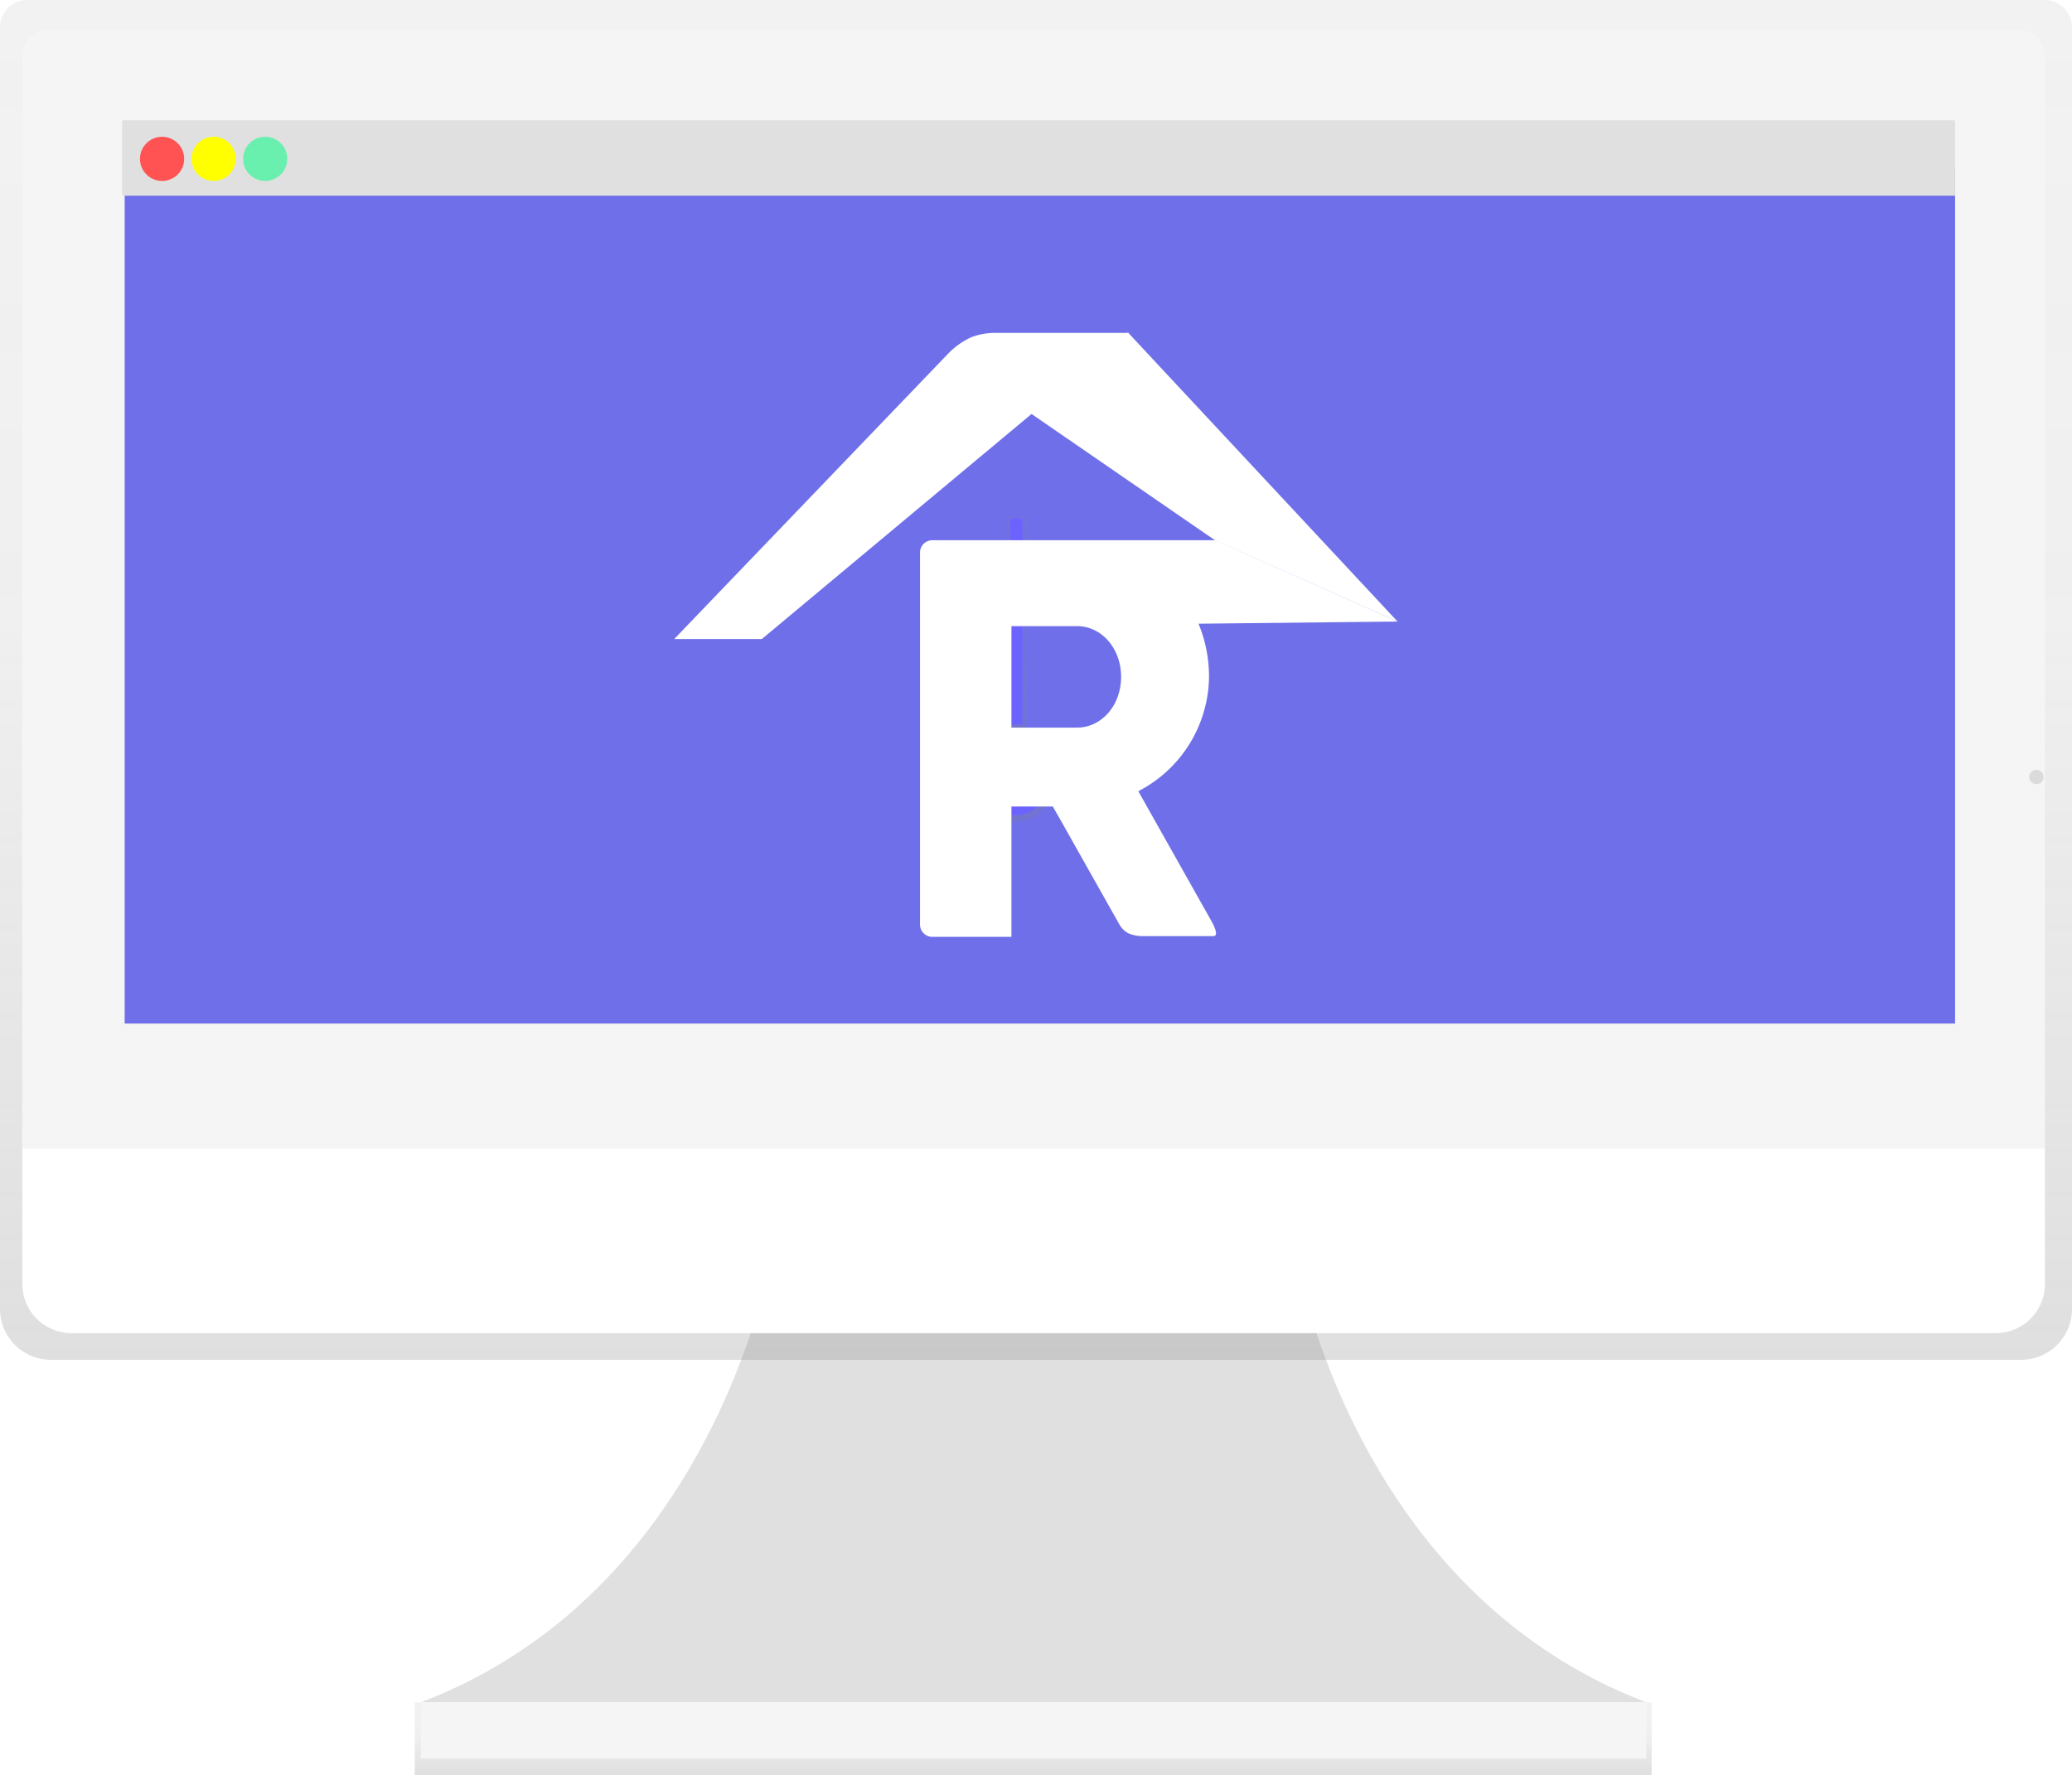 <svg xmlns="http://www.w3.org/2000/svg" xmlns:xlink="http://www.w3.org/1999/xlink" width="505.939" height="433.567" viewBox="0 0 505.939 433.567">
  <defs>
    <linearGradient id="linear-gradient" x1="0.5" y1="1" x2="0.5" gradientUnits="objectBoundingBox">
      <stop offset="0" stop-color="gray" stop-opacity="0.251"/>
      <stop offset="0.54" stop-color="gray" stop-opacity="0.122"/>
      <stop offset="1" stop-color="gray" stop-opacity="0.102"/>
    </linearGradient>
    <filter id="Path_516" x="217.554" y="123.262" width="87.79" height="114.374" filterUnits="userSpaceOnUse">
      <feOffset dy="3" input="SourceAlpha"/>
      <feGaussianBlur stdDeviation="3" result="blur"/>
      <feFlood flood-opacity="0.161"/>
      <feComposite operator="in" in2="blur"/>
      <feComposite in="SourceGraphic"/>
    </filter>
    <filter id="Path_513" x="237.167" y="122.942" width="113.125" height="38.867" filterUnits="userSpaceOnUse">
      <feOffset dy="3" input="SourceAlpha"/>
      <feGaussianBlur stdDeviation="3" result="blur-2"/>
      <feFlood flood-opacity="0.161"/>
      <feComposite operator="in" in2="blur-2"/>
      <feComposite in="SourceGraphic"/>
    </filter>
    <filter id="Rectangle_658" x="215.648" y="122.942" width="40.309" height="114.854" filterUnits="userSpaceOnUse">
      <feOffset dy="3" input="SourceAlpha"/>
      <feGaussianBlur stdDeviation="3" result="blur-3"/>
      <feFlood flood-opacity="0.161"/>
      <feComposite operator="in" in2="blur-3"/>
      <feComposite in="SourceGraphic"/>
    </filter>
    <filter id="Path_512" x="248.101" y="184.181" width="57.825" height="53.438" filterUnits="userSpaceOnUse">
      <feOffset dy="3" input="SourceAlpha"/>
      <feGaussianBlur stdDeviation="3" result="blur-4"/>
      <feFlood flood-opacity="0.161"/>
      <feComposite operator="in" in2="blur-4"/>
      <feComposite in="SourceGraphic"/>
    </filter>
    <filter id="Path_514" x="222.418" y="72.29" width="127.819" height="88.488" filterUnits="userSpaceOnUse">
      <feOffset dy="3" input="SourceAlpha"/>
      <feGaussianBlur stdDeviation="3" result="blur-5"/>
      <feFlood flood-opacity="0.161"/>
      <feComposite operator="in" in2="blur-5"/>
      <feComposite in="SourceGraphic"/>
    </filter>
    <filter id="Path_515" x="155.649" y="72.296" width="128.952" height="92.762" filterUnits="userSpaceOnUse">
      <feOffset dy="3" input="SourceAlpha"/>
      <feGaussianBlur stdDeviation="3" result="blur-6"/>
      <feFlood flood-opacity="0.161"/>
      <feComposite operator="in" in2="blur-6"/>
      <feComposite in="SourceGraphic"/>
    </filter>
  </defs>
  <g id="Group_11035" data-name="Group 11035" transform="translate(-691.531 -171.232)">
    <g id="Group_11020" data-name="Group 11020" transform="translate(691.552 171.232)">
      <path id="Path_12577" data-name="Path 12577" d="M492.443,582.68s12.522,84.522,86.386,112.7H279.61C353.474,667.2,366,582.68,366,582.68Z" transform="translate(-176.861 -279.642)" fill="#e0e0e0"/>
      <rect id="Rectangle_1258" data-name="Rectangle 1258" width="302.043" height="17.851" transform="translate(101.244 415.715)" fill="url(#linear-gradient)"/>
      <rect id="Rectangle_1259" data-name="Rectangle 1259" width="299.219" height="13.769" transform="translate(102.749 415.715)" fill="#f5f5f5"/>
      <path id="Path_12578" data-name="Path 12578" d="M607.508,77.15H114.764a6.666,6.666,0,0,0-6.594,6.726V396.708a12.421,12.421,0,0,0,12.307,12.534H601.8a12.421,12.421,0,0,0,12.307-12.534V83.876A6.666,6.666,0,0,0,607.508,77.15Z" transform="translate(-108.19 -77.15)" fill="url(#linear-gradient)"/>
      <path id="Path_12579" data-name="Path 12579" d="M611.121,362.509H117.22V95.7a6.444,6.444,0,0,1,6.462-6.432H604.671a6.444,6.444,0,0,1,6.45,6.432Z" transform="translate(-111.815 -82.005)" fill="#f5f5f5"/>
      <path id="Path_12580" data-name="Path 12580" d="M599.122,590.162H129.259a11.989,11.989,0,0,1-11.989-11.989V545.09H611.141v33.053a11.989,11.989,0,0,1-12.019,12.019Z" transform="translate(-111.835 -264.585)" fill="#fff"/>
      <path id="Path_12583" data-name="Path 12583" d="M0,0H446.947V208.781H0Z" transform="translate(30.419 41.194)" fill="#6f70e9"/>
      <rect id="Rectangle_1261" data-name="Rectangle 1261" width="447.546" height="18.391" transform="translate(29.82 29.397)" fill="#e0e0e0"/>
      <circle id="Ellipse_3788" data-name="Ellipse 3788" cx="5.395" cy="5.395" r="5.395" transform="translate(34.16 33.401)" fill="#ff5252"/>
      <circle id="Ellipse_3789" data-name="Ellipse 3789" cx="5.395" cy="5.395" r="5.395" transform="translate(46.748 33.401)" fill="#ff0"/>
      <circle id="Ellipse_3790" data-name="Ellipse 3790" cx="5.395" cy="5.395" r="5.395" transform="translate(59.337 33.401)" fill="#69f0ae"/>
      <circle id="Ellipse_3791" data-name="Ellipse 3791" cx="8.692" cy="8.692" r="8.692" transform="translate(239.47 183.215)" fill="url(#linear-gradient)"/>
      <circle id="Ellipse_3792" data-name="Ellipse 3792" cx="7.193" cy="7.193" r="7.193" transform="translate(240.969 184.713)" fill="#6c63ff"/>
      <rect id="Rectangle_1262" data-name="Rectangle 1262" width="4.796" height="51.552" transform="translate(245.764 126.267)" fill="url(#linear-gradient)"/>
      <rect id="Rectangle_1263" data-name="Rectangle 1263" width="2.997" height="50.353" transform="translate(246.663 126.567)" fill="#6c63ff"/>
      <circle id="Ellipse_3794" data-name="Ellipse 3794" cx="1.768" cy="1.768" r="1.768" transform="translate(495.457 187.98)" fill="#dbdbdb"/>
      <g id="Group_307" data-name="Group 307" transform="translate(164.628 78.29)">
        <g transform="matrix(1, 0, 0, 1, -164.65, -78.29)" filter="url(#Path_516)">
          <path id="Path_516-2" data-name="Path 516" d="M28.263,34.855l20.949.469L30.779.791A31.836,31.836,0,0,0,48.087-27.157c0-18.311-14.356-33.043-32.2-33.043l-36.442,1.446-.022,93.539,20.364,1.39V4.508h10.2ZM-.214-39.548h16.1c5.9,0,10.734,5.369,10.734,12.391S21.79-14.766,15.886-14.766H-.214Z" transform="translate(247.13 189.46)" fill="#fff"/>
        </g>
        <g transform="matrix(1, 0, 0, 1, -164.65, -78.29)" filter="url(#Path_513)">
          <path id="Path_513-2" data-name="Path 513" d="M0,44.579,19.854,0l1.013,95.089L0,95.125Z" transform="translate(341.29 128.94) rotate(90)" fill="#fff"/>
        </g>
        <g transform="matrix(1, 0, 0, 1, -164.65, -78.29)" filter="url(#Rectangle_658)">
          <path id="Rectangle_658-2" data-name="Rectangle 658" d="M3,0H22.309a0,0,0,0,1,0,0V96.854a0,0,0,0,1,0,0H3a3,3,0,0,1-3-3V3A3,3,0,0,1,3,0Z" transform="translate(224.65 128.94)" fill="#fff"/>
        </g>
        <g transform="matrix(1, 0, 0, 1, -164.65, -78.29)" filter="url(#Path_512)">
          <path id="Path_512-2" data-name="Path 512" d="M-13.991,51.651,6.831,47.87,24.608,79.442s2.312,3.865.586,3.865H7.723a8.657,8.657,0,0,1-3.372-.728,5.718,5.718,0,0,1-2.127-2.155Z" transform="translate(271.09 142.31)" fill="#fff"/>
        </g>
        <g transform="matrix(1, 0, 0, 1, -164.65, -78.29)" filter="url(#Path_514)">
          <path id="Path_514-2" data-name="Path 514" d="M-46.033,32.535-1.945,26.82,63.786,97.308,19.351,77.559Z" transform="translate(277.45 51.47)" fill="#fff"/>
        </g>
        <g transform="matrix(1, 0, 0, 1, -164.65, -78.29)" filter="url(#Path_515)">
          <path id="Path_515-2" data-name="Path 515" d="M62.666,26.837H30.779A16.813,16.813,0,0,0,24.3,27.857a19.082,19.082,0,0,0-5.588,3.912l-67,69.816h21.395Z" transform="translate(212.93 51.47)" fill="#fff"/>
        </g>
      </g>
    </g>
  </g>
</svg>
